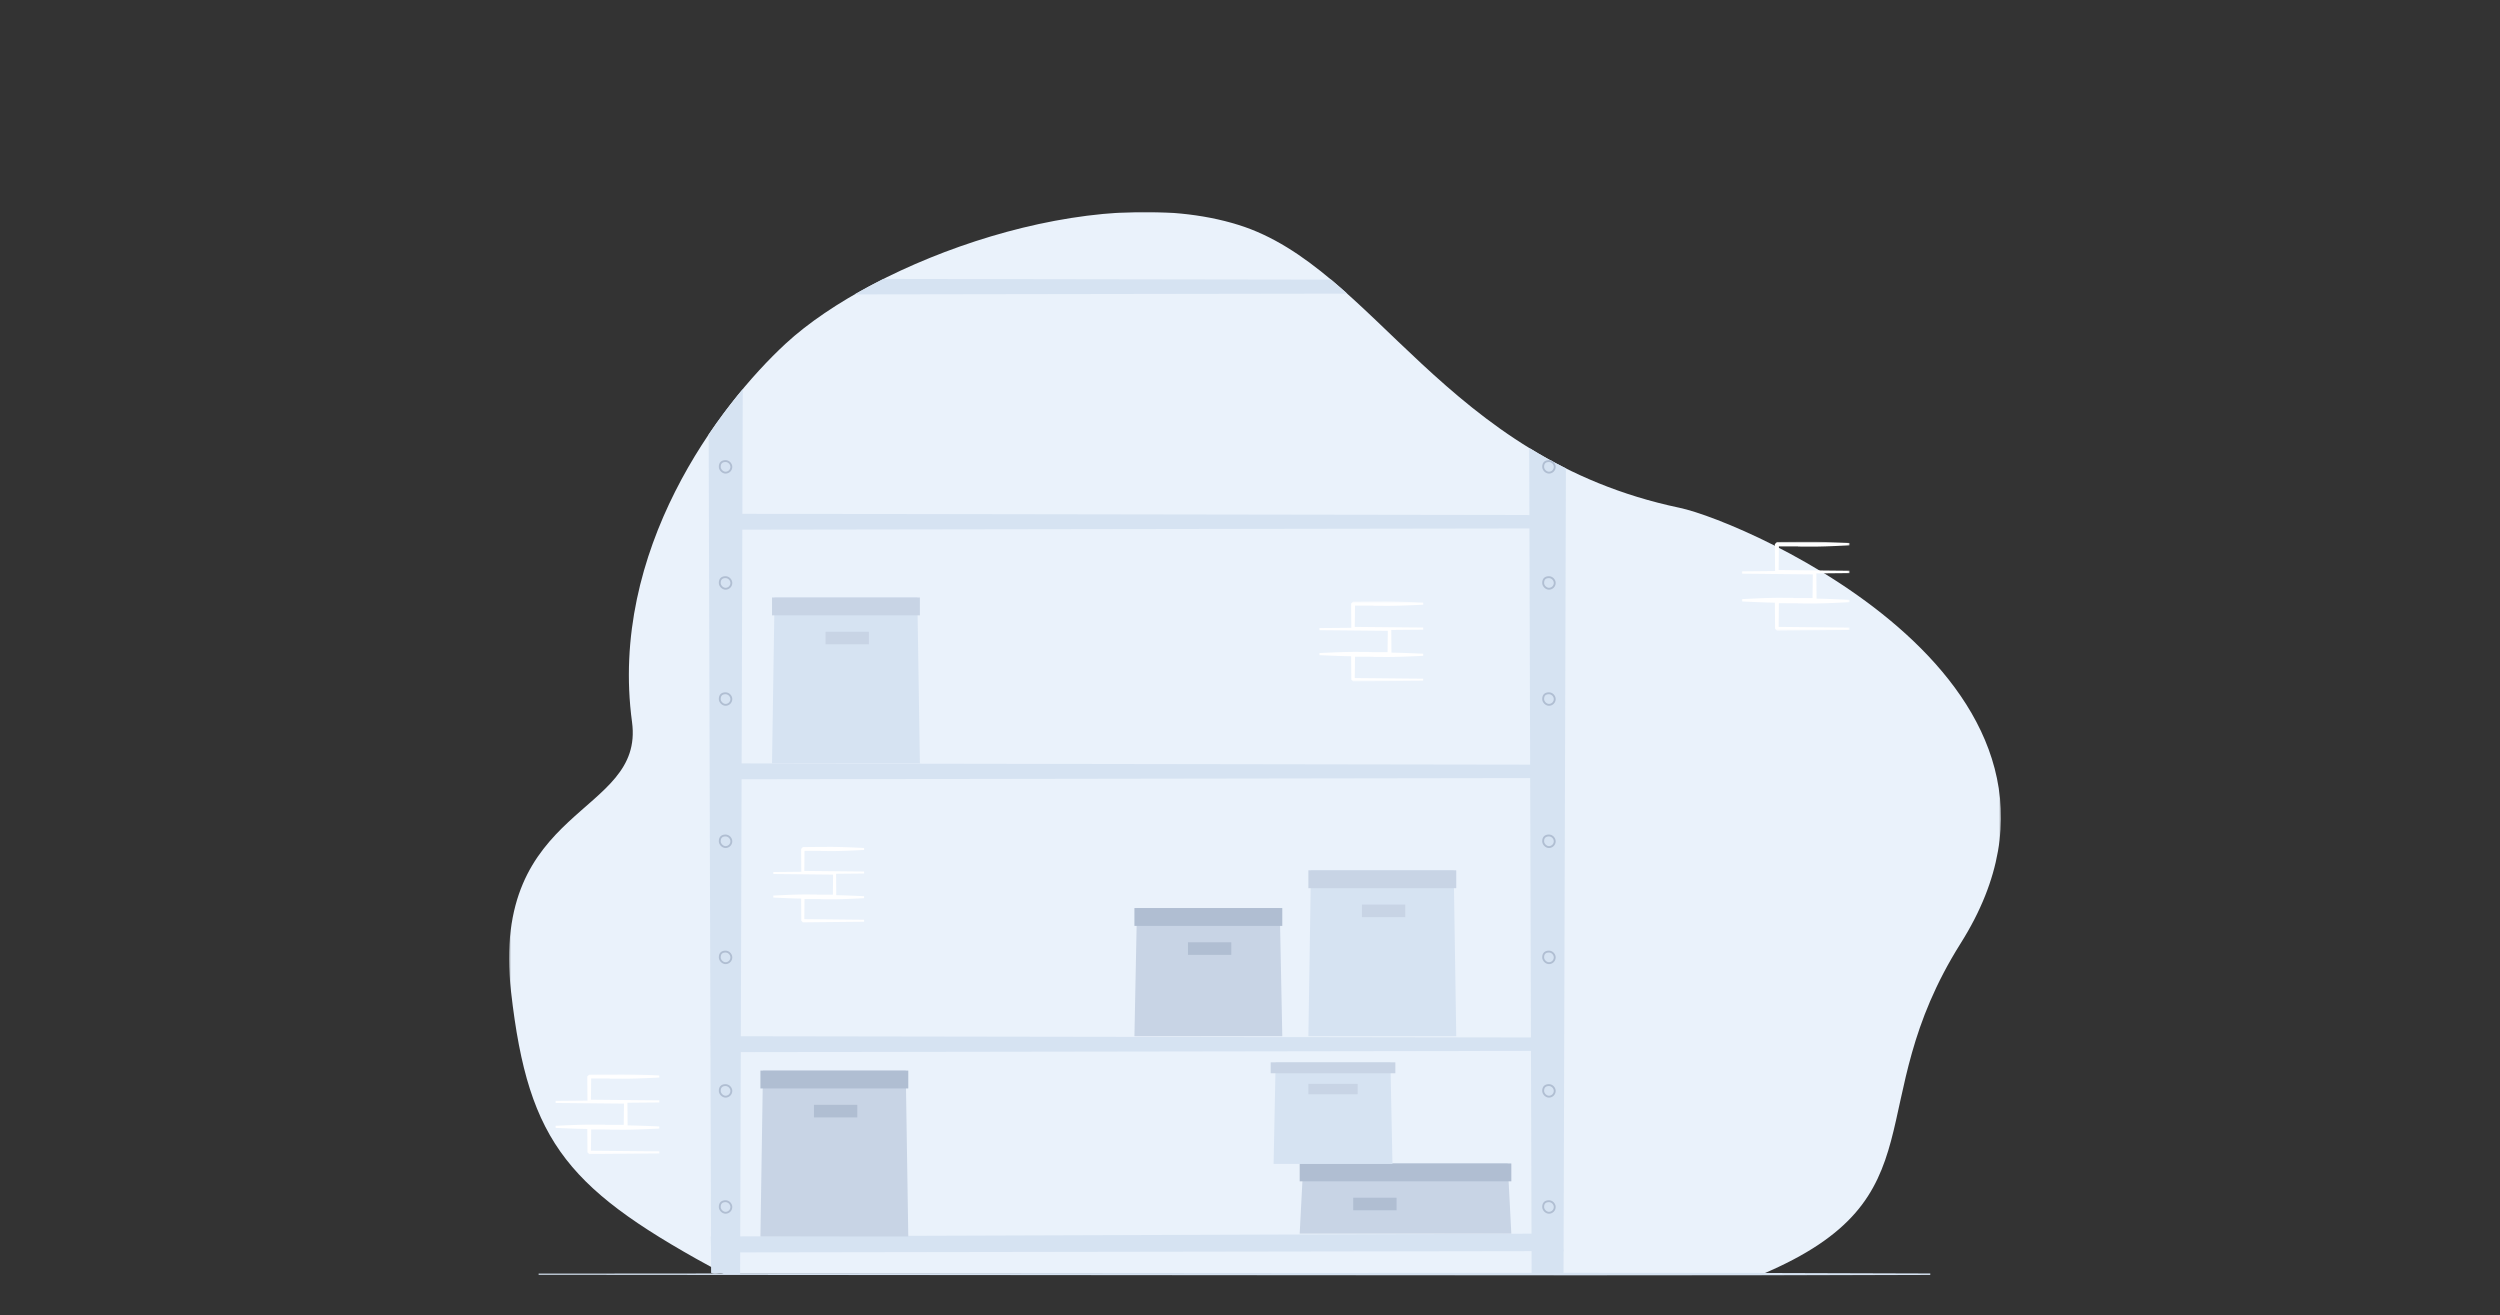 <?xml version="1.0" encoding="UTF-8"?>
<svg width="1319px" height="694px" viewBox="0 0 1319 694" version="1.1" xmlns="http://www.w3.org/2000/svg" xmlns:xlink="http://www.w3.org/1999/xlink" style="background: #FFFFFF;">
    <rect x="0" y="0" width="1319" height="694" fill="#333333" stroke="none"/>
    <!-- Generator: Sketch 47.1 (45422) - http://www.bohemiancoding.com/sketch -->
    <title>colors-grey-tones</title>
    <desc>Created with Sketch.</desc>
    <defs>
        <polygon id="path-1" points="787.587 0.802 0.468 0.802 0.468 561.27 787.587 561.27"></polygon>
        <polygon id="path-3" points="0 562 793.706 562 793.706 0.802 0 0.802"></polygon>
        <polygon id="path-5" points="56.841 47.745 56.841 0.804 -1.88028891e-05 0.804 -1.88028891e-05 47.745 56.841 47.745"></polygon>
        <polygon id="path-7" points="0 42.529 54.984 42.529 54.984 0.312 0 0.312"></polygon>
        <polygon id="path-9" points="54.986 42.914 54.986 0.795 0 0.795 0 42.914 54.986 42.914"></polygon>
        <polygon id="path-11" points="0.002 47.746 56.842 47.746 56.842 0.804 0.002 0.804 0.002 47.745 56.842 47.745 56.842 0.804 -1.30707311e-05 0.804 -1.30707311e-05 47.745"></polygon>
    </defs>
    <g id="Elelments--illustrations" stroke="none" stroke-width="1" fill="none" fill-rule="evenodd">
        <g id="colors-grey-tones">
            <path d="" id="Path-452" stroke="#DCDDE0" stroke-linecap="square"></path>
            <g id="Page-1" transform="translate(262, 111)">
                <g id="Group-67">
                    <g id="Group-3" transform="translate(6.119, 0)">
                        <mask id="mask-2" fill="white">
                            <use xlink:href="#path-1"></use>
                        </mask>
                        <g id="Clip-2"></g>
                        <path d="M661.637,561.27 C757.179,520.834 712.338,472.433 766.357,386.658 C852.018,250.644 653.105,164.287 617.981,156.905 C493.808,130.808 456.923,30.095 385.365,7.679 C308.669,-16.345 193.348,26.922 146.409,70.286 C111.227,102.787 53.1,179.398 65.338,269.94 C72.064,319.707 -9.703,313.412 1.53,412.389 C10.708,493.264 32.123,517.157 114.043,561.27 L661.637,561.27 Z" id="Fill-1" fill="#EAF2FB" mask="url(#mask-2)"></path>
                    </g>
                    <polygon id="Fill-4" fill="#D6E3F2" points="562.913 292.457 562.913 299.476 113.195 300.178 112.986 291.755"></polygon>
                    <path d="M128.495,561.27 L129.872,94.29 C123.881,101.47 117.789,109.476 111.896,118.225 L113.179,560.538 C115.458,561.788 117.782,559.989 120.162,561.27 L128.495,561.27 Z" id="Fill-6" fill="#D6E3F2"></path>
                    <path d="M188.891,44.327 L448.762,43.921 C445.928,41.383 443.095,38.915 440.256,36.532 L204.086,36.165 C198.826,38.806 193.744,41.532 188.891,44.327" id="Fill-8" fill="#D6E3F2"></path>
                    <path d="M546.083,561.27 L562.918,561.27 L564.171,136.115 C557.413,132.736 550.97,129.131 544.81,125.344 L546.083,561.27 Z" id="Fill-10" fill="#D6E3F2"></path>
                    <polygon id="Fill-12" fill="#D6E3F2" points="562.913 436.402 562.913 443.422 113.195 444.123 112.986 435.701"></polygon>
                    <polygon id="Fill-14" fill="#D6E3F2" points="562.913 160.762 562.913 167.782 113.195 168.483 112.986 160.061"></polygon>
                    <polyline id="Fill-16" fill="#D6E3F2" points="562.913 549.084 113.195 549.785 112.986 541.363 561.384 539.832"></polyline>
                    <path d="M123.857,257.8 C123.87,259.49 122.511,260.87 120.822,260.882 C119.294,260.893 117.755,259.372 117.745,257.843 C117.729,255.549 119.091,254.774 120.78,254.763 C122.467,254.751 123.847,256.27 123.857,257.8 Z" id="Stroke-18" stroke="#B0BED2"></path>
                    <path d="M123.857,196.546 C123.87,198.237 122.511,199.617 120.822,199.629 C119.294,199.64 117.755,198.119 117.745,196.589 C117.729,194.295 119.091,193.52 120.78,193.51 C122.467,193.498 123.847,195.017 123.857,196.546 Z" id="Stroke-20" stroke="#B0BED2"></path>
                    <path d="M123.857,394.089 C123.87,395.779 122.511,397.159 120.822,397.171 C119.294,397.182 117.755,395.661 117.745,394.132 C117.729,391.838 119.091,391.063 120.78,391.052 C122.467,391.04 123.847,392.559 123.857,394.089 Z" id="Stroke-22" stroke="#B0BED2"></path>
                    <path d="M123.857,332.835 C123.87,334.526 122.511,335.906 120.822,335.918 C119.294,335.929 117.755,334.408 117.745,332.878 C117.729,330.584 119.091,329.809 120.78,329.799 C122.467,329.786 123.847,331.305 123.857,332.835 Z" id="Stroke-24" stroke="#B0BED2"></path>
                    <path d="M123.857,525.783 C123.87,527.474 122.511,528.854 120.822,528.866 C119.294,528.877 117.755,527.356 117.745,525.826 C117.729,523.532 119.091,522.758 120.78,522.747 C122.467,522.735 123.847,524.254 123.857,525.783 Z" id="Stroke-26" stroke="#B0BED2"></path>
                    <path d="M123.857,464.53 C123.87,466.221 122.511,467.6 120.822,467.613 C119.294,467.623 117.755,466.103 117.745,464.573 C117.729,462.279 119.091,461.504 120.78,461.493 C122.467,461.481 123.847,463 123.857,464.53 Z" id="Stroke-28" stroke="#B0BED2"></path>
                    <path d="M123.857,135.293 C123.87,136.984 122.511,138.363 120.822,138.376 C119.294,138.386 117.755,136.866 117.745,135.336 C117.729,133.042 119.091,132.267 120.78,132.256 C122.467,132.244 123.847,133.763 123.857,135.293 Z" id="Stroke-30" stroke="#B0BED2"></path>
                    <path d="M558.279,257.8 C558.292,259.49 556.932,260.87 555.245,260.882 C553.716,260.893 552.178,259.372 552.167,257.843 C552.15,255.549 553.515,254.774 555.202,254.763 C556.889,254.751 558.269,256.27 558.279,257.8 Z" id="Stroke-32" stroke="#B0BED2"></path>
                    <path d="M558.279,196.546 C558.292,198.237 556.932,199.617 555.245,199.629 C553.716,199.64 552.178,198.119 552.167,196.589 C552.15,194.295 553.515,193.52 555.202,193.51 C556.889,193.498 558.269,195.017 558.279,196.546 Z" id="Stroke-34" stroke="#B0BED2"></path>
                    <path d="M558.279,394.089 C558.292,395.779 556.932,397.159 555.245,397.171 C553.716,397.182 552.178,395.661 552.167,394.132 C552.15,391.838 553.515,391.063 555.202,391.052 C556.889,391.04 558.269,392.559 558.279,394.089 Z" id="Stroke-36" stroke="#B0BED2"></path>
                    <path d="M558.279,332.835 C558.292,334.526 556.932,335.906 555.245,335.918 C553.716,335.929 552.178,334.408 552.167,332.878 C552.15,330.584 553.515,329.809 555.202,329.799 C556.889,329.786 558.269,331.305 558.279,332.835 Z" id="Stroke-38" stroke="#B0BED2"></path>
                    <path d="M558.279,525.783 C558.292,527.474 556.932,528.854 555.245,528.866 C553.716,528.877 552.178,527.356 552.167,525.826 C552.15,523.532 553.515,522.758 555.202,522.747 C556.889,522.735 558.269,524.254 558.279,525.783 Z" id="Stroke-40" stroke="#B0BED2"></path>
                    <path d="M558.279,464.53 C558.292,466.221 556.932,467.6 555.245,467.613 C553.716,467.623 552.178,466.103 552.167,464.573 C552.15,462.279 553.515,461.504 555.202,461.493 C556.889,461.481 558.269,463 558.279,464.53 Z" id="Stroke-42" stroke="#B0BED2"></path>
                    <path d="M558.279,135.293 C558.292,136.984 556.932,138.363 555.245,138.376 C553.716,138.386 552.178,136.866 552.167,135.336 C552.15,133.042 553.515,132.267 555.202,132.256 C556.889,132.244 558.269,133.763 558.279,135.293 Z" id="Stroke-44" stroke="#B0BED2"></path>
                    <polygon id="Fill-46" fill="#D6E3F2" points="223.33 291.755 145.317 291.755 146.662 204.232 221.985 204.232"></polygon>
                    <mask id="mask-4" fill="white">
                        <use xlink:href="#path-3"></use>
                    </mask>
                    <g id="Clip-49"></g>
                    <polygon id="Fill-48" fill="#C8D4E5" mask="url(#mask-4)" points="145.317 213.658 223.33 213.658 223.33 204.233 145.317 204.233"></polygon>
                    <polygon id="Fill-50" fill="#C8D4E5" mask="url(#mask-4)" points="173.564 228.939 196.429 228.939 196.429 222.302 173.564 222.302"></polygon>
                    <polygon id="Fill-51" fill="#C8D4E5" mask="url(#mask-4)" points="217.211 541.363 139.199 541.363 140.543 453.84 215.867 453.84"></polygon>
                    <polygon id="Fill-52" fill="#B0BED2" mask="url(#mask-4)" points="139.199 463.266 217.211 463.266 217.211 453.84 139.199 453.84"></polygon>
                    <polygon id="Fill-53" fill="#B0BED2" mask="url(#mask-4)" points="167.445 478.547 190.311 478.547 190.311 471.91 167.445 471.91"></polygon>
                    <polygon id="Fill-54" fill="#D6E3F2" mask="url(#mask-4)" points="506.316 435.701 428.304 435.701 429.648 348.178 504.971 348.178"></polygon>
                    <polygon id="Fill-55" fill="#C8D4E5" mask="url(#mask-4)" points="428.304 357.604 506.316 357.604 506.316 348.178 428.304 348.178"></polygon>
                    <polygon id="Fill-56" fill="#C8D4E5" mask="url(#mask-4)" points="456.55 372.885 479.415 372.885 479.415 366.248 456.55 366.248"></polygon>
                    <polygon id="Fill-57" fill="#C8D4E5" mask="url(#mask-4)" points="414.537 435.701 336.524 435.701 337.869 368.085 413.192 368.085"></polygon>
                    <polygon id="Fill-58" fill="#B0BED2" mask="url(#mask-4)" points="336.524 377.511 414.537 377.511 414.537 368.085 336.524 368.085"></polygon>
                    <polygon id="Fill-59" fill="#B0BED2" mask="url(#mask-4)" points="364.771 392.792 387.636 392.792 387.636 386.155 364.771 386.155"></polygon>
                    <polygon id="Fill-60" fill="#C8D4E5" mask="url(#mask-4)" points="535.379 539.832 423.715 539.832 425.64 502.842 533.454 502.842"></polygon>
                    <polygon id="Fill-61" fill="#B0BED2" mask="url(#mask-4)" points="423.715 512.268 535.379 512.268 535.379 502.843 423.715 502.843"></polygon>
                    <polygon id="Fill-62" fill="#B0BED2" mask="url(#mask-4)" points="451.961 527.55 474.826 527.55 474.826 520.913 451.961 520.913"></polygon>
                    <polygon id="Fill-63" fill="#D6E3F2" mask="url(#mask-4)" points="472.664 503.08 409.948 503.08 411.029 449.483 471.582 449.483"></polygon>
                    <polygon id="Fill-64" fill="#C8D4E5" mask="url(#mask-4)" points="408.418 455.255 474.193 455.255 474.193 449.482 408.418 449.482"></polygon>
                    <polygon id="Fill-65" fill="#C8D4E5" mask="url(#mask-4)" points="428.304 466.328 454.308 466.328 454.308 460.846 428.304 460.846"></polygon>
                    <polygon id="Fill-66" fill="#D6E3F2" mask="url(#mask-4)" points="22.176 560.967 389.293 560.665 572.852 560.541 664.631 560.613 756.41 560.883 756.41 561.657 664.631 561.928 572.852 562 389.293 561.876 22.176 561.573"></polygon>
                </g>
                <g id="Group-70" transform="translate(657, 174)">
                    <mask id="mask-6" fill="white">
                        <use xlink:href="#path-5"></use>
                    </mask>
                    <g id="Clip-69"></g>
                    <polygon id="Fill-68" fill="#FFFFFF" mask="url(#mask-6)" points="27.934 0.839 18.479 0.927 18.127 1.314 18.128 1.318 17.415 2.102 17.516 14.751 17.529 16.271 9.027 16.357 0.375 16.434 -1.88028891e-05 16.437 -1.88028891e-05 17.672 0.357 17.676 8.606 17.751 28.5 17.961 37.441 18.051 37.43 18.064 37.419 20.471 37.401 20.483 37.3 30.556 37.289 30.543 36.87 30.539 27.236 30.53 27.177 30.443 20.073 30.407 18.21 30.415 16.389 30.439 12.903 30.525 9.671 30.641 6.766 30.767 2.243 30.981 0.11 31.082 -1.88028891e-05 31.087 -1.88028891e-05 32.321 0.115 32.328 2.355 32.429 7.138 32.642 10.236 32.768 13.694 32.885 17.422 32.969 17.516 44.745 17.534 46.748 17.543 46.748 18.479 47.745 26.791 47.656 47.814 47.445 56.467 47.37 56.842 47.366 56.842 46.131 56.484 46.128 48.237 46.051 28.342 45.838 19.401 45.752 19.413 45.737 19.424 43.33 19.441 43.319 19.542 33.247 19.553 33.259 19.97 33.262 29.604 33.272 29.666 33.36 36.769 33.395 38.632 33.387 40.453 33.364 43.939 33.277 47.169 33.161 50.077 33.037 54.599 32.822 56.731 32.721 56.842 32.715 56.842 31.48 56.724 31.474 54.487 31.371 49.703 31.159 46.605 31.035 43.146 30.917 39.419 30.831 39.325 19.055 39.312 17.535 47.814 17.449 56.467 17.373 56.842 17.371 56.842 16.135 56.484 16.131 48.237 16.053 28.342 15.844 19.401 15.755 19.413 15.742 19.424 13.334 19.441 13.322 19.542 3.251 19.553 3.262 19.97 3.266 29.604 3.274 29.666 3.363 36.769 3.4 38.632 3.389 40.453 3.367 43.939 3.28 47.169 3.164 50.077 3.04 54.599 2.826 56.731 2.725 56.842 2.718 56.842 1.483 56.724 1.478 54.487 1.375 49.703 1.162 46.605 1.039 43.146 0.922 39.407 0.835 37.459 0.81 35.472 0.804"></polygon>
                </g>
                <g id="Group-73" transform="translate(434, 206)">
                    <mask id="mask-8" fill="white">
                        <use xlink:href="#path-7"></use>
                    </mask>
                    <g id="Clip-72"></g>
                    <polygon id="Fill-71" fill="#FFFFFF" mask="url(#mask-8)" points="27.022 0.342 17.876 0.422 17.535 0.77 17.537 0.773 16.847 1.479 16.943 12.855 16.957 14.223 8.733 14.299 0.361 14.369 -0 14.372 -0 15.482 0.345 15.485 8.324 15.553 27.57 15.742 36.218 15.822 36.207 15.835 36.197 18 36.18 18.009 36.082 27.07 36.071 27.058 35.667 27.055 26.347 27.046 26.289 26.968 19.417 26.935 17.615 26.942 15.854 26.965 12.482 27.041 9.355 27.146 6.544 27.259 2.17 27.452 0.107 27.543 -0 27.548 -0 28.658 0.112 28.662 2.278 28.754 6.904 28.945 9.901 29.059 13.247 29.164 16.853 29.24 16.943 39.831 16.962 41.632 16.971 41.632 17.876 42.529 25.916 42.45 46.254 42.26 54.624 42.191 54.987 42.188 54.987 41.078 54.641 41.073 46.663 41.005 27.417 40.813 18.767 40.737 18.779 40.722 18.79 38.558 18.807 38.547 18.903 29.49 18.914 29.5 19.318 29.503 28.638 29.511 28.697 29.592 35.569 29.622 37.371 29.616 39.132 29.595 42.505 29.517 45.629 29.412 48.443 29.301 52.817 29.108 54.88 29.017 54.987 29.011 54.987 27.9 54.872 27.894 52.708 27.803 48.081 27.612 45.084 27.501 41.738 27.394 38.131 27.317 38.042 16.726 38.028 15.359 46.254 15.281 54.624 15.213 54.987 15.211 54.987 14.099 54.641 14.096 46.663 14.026 27.417 13.838 18.767 13.757 18.779 13.745 18.79 11.581 18.807 11.57 18.903 2.511 18.914 2.522 19.318 2.525 28.638 2.532 28.697 2.613 35.569 2.645 37.371 2.636 39.132 2.616 42.505 2.538 45.629 2.434 48.443 2.323 52.817 2.129 54.88 2.038 54.987 2.032 54.987 0.922 54.872 0.917 52.708 0.825 48.081 0.633 45.084 0.522 41.738 0.417 38.121 0.339 36.236 0.317 34.314 0.311"></polygon>
                </g>
                <g id="Group-76" transform="translate(31, 455)">
                    <mask id="mask-10" fill="white">
                        <use xlink:href="#path-9"></use>
                    </mask>
                    <g id="Clip-75"></g>
                    <polygon id="Fill-74" fill="#FFFFFF" mask="url(#mask-10)" points="27.022 0.826 17.876 0.905 17.535 1.252 17.537 1.255 16.847 1.959 16.943 13.31 16.957 14.674 8.733 14.75 0.361 14.82 -0 14.823 -0 15.93 0.345 15.933 8.324 16.001 27.57 16.19 36.218 16.27 36.207 16.282 36.197 18.443 36.18 18.452 36.082 27.492 36.073 27.479 35.667 27.476 26.347 27.467 26.289 27.39 19.417 27.356 17.615 27.364 15.854 27.387 12.482 27.463 9.355 27.567 6.544 27.68 2.17 27.872 0.107 27.963 -0 27.968 -0 29.076 0.112 29.08 2.278 29.171 6.904 29.362 9.901 29.476 13.247 29.581 16.853 29.657 16.943 40.223 16.962 42.019 16.971 42.019 17.876 42.914 25.916 42.835 46.254 42.646 54.624 42.577 54.987 42.574 54.987 41.467 54.641 41.462 46.663 41.394 27.417 41.203 18.767 41.127 18.779 41.112 18.79 38.953 18.807 38.942 18.903 29.905 18.914 29.916 19.318 29.919 28.638 29.927 28.697 30.007 35.569 30.037 37.371 30.031 39.132 30.01 42.505 29.933 45.629 29.828 48.443 29.717 52.817 29.525 54.88 29.434 54.987 29.428 54.987 28.32 54.872 28.314 52.708 28.223 48.081 28.032 45.084 27.921 41.738 27.815 38.131 27.737 38.042 17.171 38.028 15.807 46.254 15.73 54.624 15.662 54.987 15.66 54.987 14.551 54.641 14.548 46.663 14.478 27.417 14.29 18.767 14.21 18.779 14.197 18.79 12.038 18.807 12.028 18.903 2.99 18.914 3 19.318 3.003 28.638 3.011 28.697 3.091 35.569 3.123 37.371 3.114 39.132 3.094 42.505 3.017 45.629 2.912 48.443 2.801 52.817 2.609 54.88 2.518 54.987 2.512 54.987 1.404 54.872 1.4 52.708 1.307 48.081 1.116 45.084 1.005 41.738 0.9 38.121 0.823 36.236 0.8 34.314 0.794"></polygon>
                </g>
                <g id="Group-79" transform="translate(46, 199)">
                    <mask id="mask-12" fill="white">
                        <use xlink:href="#path-11"></use>
                    </mask>
                    <g id="Clip-78"></g>
                    <polygon id="Fill-77" fill="#FFFFFF" mask="url(#mask-12)" points="27.934 0.839 18.479 0.928 18.127 1.314 18.128 1.318 17.415 2.102 17.516 14.752 17.529 16.272 9.027 16.357 0.375 16.434 -1.30707311e-05 16.438 -1.30707311e-05 17.672 0.357 17.676 8.606 17.751 28.5 17.962 37.441 18.051 37.43 18.064 37.419 20.472 37.401 20.484 37.3 30.557 37.289 30.544 36.87 30.54 27.236 30.531 27.177 30.444 20.073 30.408 18.21 30.415 16.389 30.44 12.903 30.526 9.671 30.641 6.766 30.767 2.243 30.981 0.11 31.082 -1.30707311e-05 31.088 -1.30707311e-05 32.322 0.115 32.328 2.355 32.43 7.138 32.643 10.236 32.768 13.694 32.885 17.422 32.97 17.516 44.746 17.534 46.748 17.543 46.748 18.479 47.745 26.791 47.657 47.814 47.445 56.467 47.37 56.842 47.366 56.842 46.132 56.484 46.128 48.237 46.051 28.342 45.839 19.401 45.753 19.413 45.737 19.424 43.331 19.441 43.319 19.542 33.247 19.553 33.259 19.97 33.263 29.604 33.272 29.666 33.36 36.769 33.395 38.632 33.388 40.453 33.364 43.939 33.277 47.169 33.162 50.077 33.037 54.599 32.823 56.731 32.722 56.842 32.715 56.842 31.481 56.724 31.474 54.487 31.372 49.703 31.159 46.605 31.036 43.146 30.918 39.419 30.832 39.325 19.056 39.312 17.536 47.814 17.449 56.467 17.374 56.842 17.371 56.842 16.136 56.484 16.132 48.237 16.054 28.342 15.845 19.401 15.755 19.413 15.742 19.424 13.335 19.441 13.323 19.542 3.251 19.553 3.263 19.97 3.267 29.604 3.274 29.666 3.364 36.769 3.4 38.632 3.39 40.453 3.368 43.939 3.281 47.169 3.164 50.077 3.041 54.599 2.827 56.731 2.725 56.842 2.719 56.842 1.483 56.724 1.478 54.487 1.375 49.703 1.163 46.605 1.039 43.146 0.923 39.407 0.836 37.459 0.811 35.472 0.804"></polygon>
                </g>
                <g id="Group-82" transform="translate(146, 335)" fill="#FFFFFF">
                    <polygon id="Fill-80" points="23.533 0.847 15.568 0.922 15.271 1.25 15.272 1.253 14.671 1.918 14.756 12.647 14.767 13.936 7.605 14.008 0.315 14.073 -0 14.077 -0 15.124 0.3 15.127 7.25 15.191 24.01 15.369 31.542 15.445 31.533 15.456 31.524 17.498 31.509 17.508 31.424 26.052 31.415 26.041 31.062 26.037 22.945 26.03 22.896 25.956 16.91 25.925 15.341 25.932 13.807 25.953 10.87 26.025 8.147 26.123 5.7 26.23 1.89 26.412 0.093 26.497 -0 26.502 -0 27.549 0.097 27.554 1.984 27.64 6.014 27.821 8.623 27.927 11.537 28.026 14.677 28.098 14.756 38.086 14.771 39.785 14.779 39.785 15.568 40.63 22.57 40.555 40.282 40.376 47.572 40.312 47.887 40.309 47.887 39.262 47.586 39.258 40.638 39.193 23.877 39.013 16.345 38.94 16.355 38.927 16.364 36.886 16.378 36.876 16.463 28.334 16.472 28.344 16.824 28.347 24.941 28.355 24.992 28.429 30.977 28.459 32.546 28.453 34.08 28.433 37.017 28.359 39.739 28.261 42.188 28.155 45.997 27.974 47.794 27.888 47.887 27.882 47.887 26.835 47.788 26.83 45.903 26.743 41.873 26.562 39.263 26.458 36.349 26.358 33.209 26.285 33.13 16.297 33.119 15.008 40.282 14.934 47.572 14.87 47.887 14.868 47.887 13.82 47.586 13.817 40.638 13.751 23.877 13.574 16.345 13.498 16.355 13.487 16.364 11.445 16.378 11.435 16.463 2.892 16.472 2.902 16.824 2.905 24.941 2.912 24.992 2.988 30.977 3.019 32.546 3.01 34.08 2.991 37.017 2.917 39.739 2.818 42.188 2.714 45.997 2.532 47.794 2.446 47.887 2.441 47.887 1.393 47.788 1.388 45.903 1.301 41.873 1.121 39.263 1.016 36.349 0.917 33.199 0.844 31.558 0.823 29.884 0.817"></polygon>
                </g>
            </g>
        </g>
    </g>
</svg>